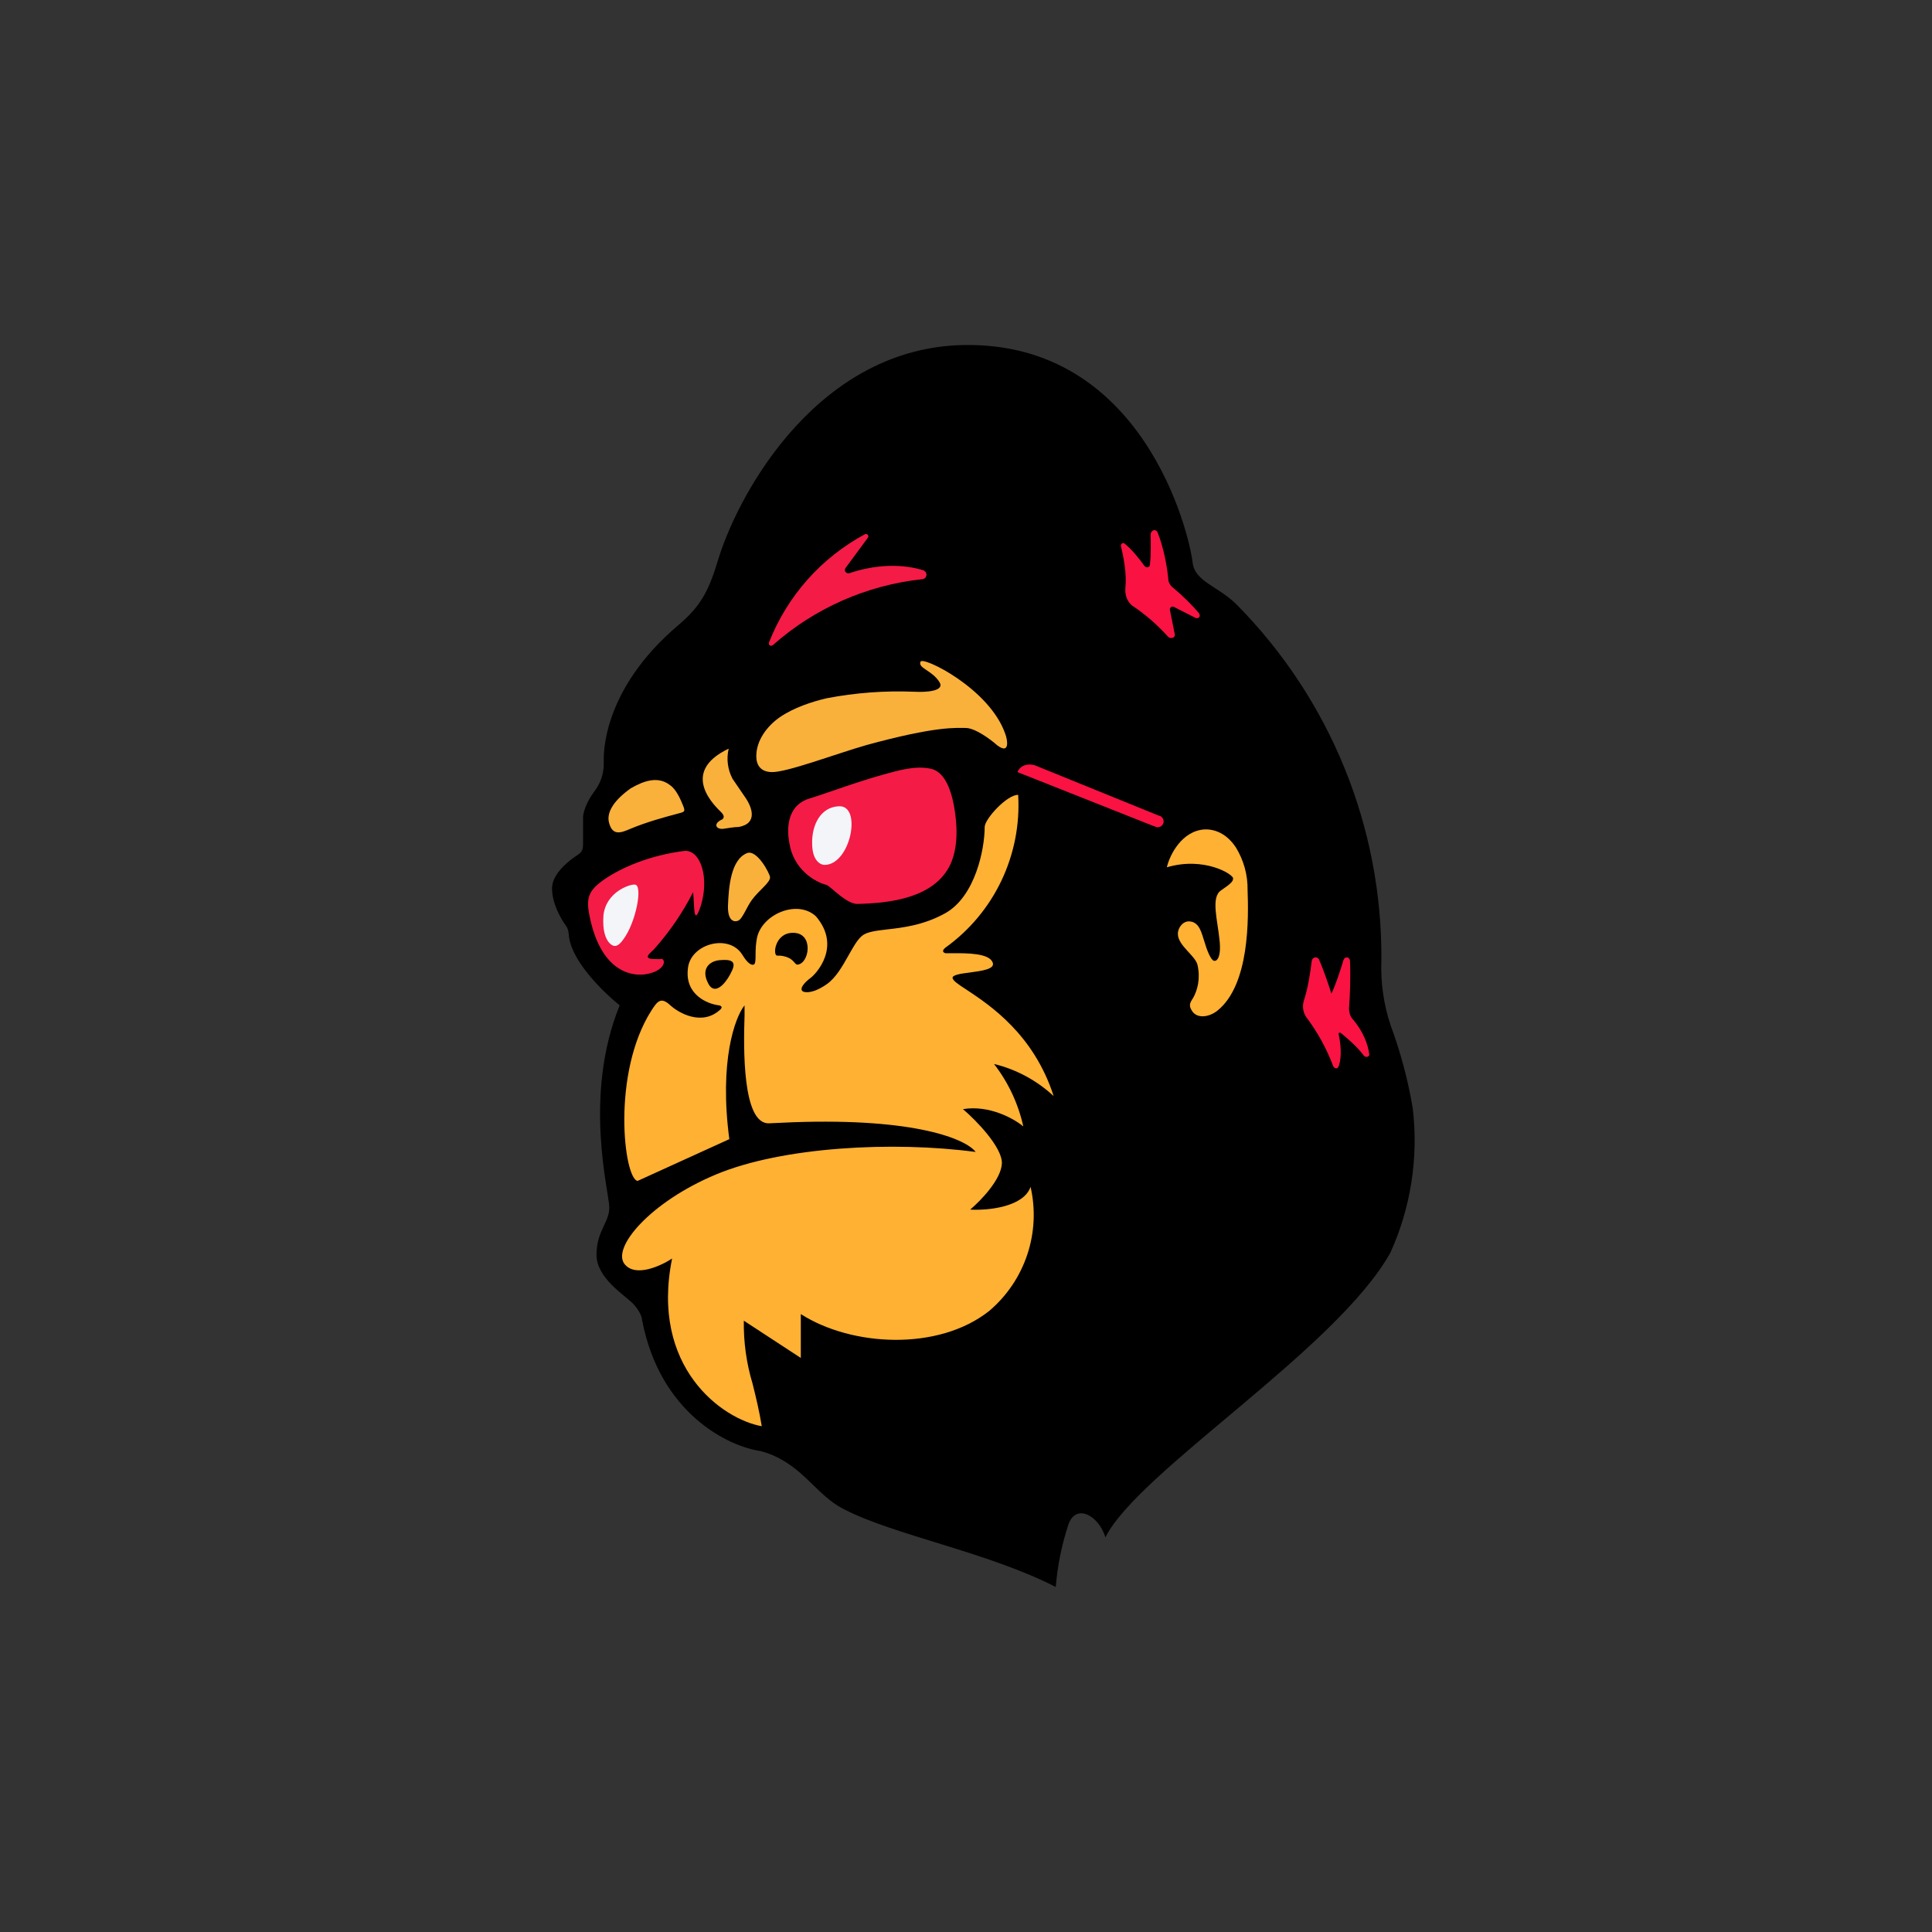 <svg width="24" height="24" viewBox="0 0 24 24" fill="none" xmlns="http://www.w3.org/2000/svg">
<rect x="0" y="0" width="24" height="24" fill="#333333" stroke="none"/>
<path d="M7.072 11.657C7.123 11.966 7.509 12.338 7.698 12.489C7.239 13.616 7.569 14.816 7.569 15C7.569 15.188 7.41 15.291 7.41 15.587C7.41 15.879 7.762 16.088 7.869 16.2C7.955 16.294 7.976 16.371 7.976 16.397C8.199 17.563 9.052 17.97 9.45 18.026C9.648 18.077 9.81 18.184 9.939 18.296C10.123 18.454 10.265 18.639 10.488 18.75C11.109 19.071 12.27 19.281 13.115 19.714C13.136 19.453 13.188 19.196 13.269 18.947C13.359 18.669 13.646 18.819 13.732 19.097C14.139 18.279 16.603 16.761 17.272 15.561C17.526 15.001 17.622 14.381 17.55 13.77C17.491 13.415 17.397 13.066 17.272 12.729C17.187 12.47 17.149 12.199 17.16 11.927C17.166 11.108 17.01 10.297 16.701 9.538C16.392 8.78 15.936 8.09 15.36 7.508C15.137 7.286 14.846 7.226 14.816 6.994C14.773 6.613 14.199 4.247 11.97 4.286C10.192 4.32 9.202 6.064 8.928 6.93C8.812 7.316 8.722 7.517 8.426 7.766C7.466 8.58 7.5 9.394 7.5 9.454C7.5 9.518 7.509 9.664 7.38 9.836C7.278 9.973 7.243 10.101 7.243 10.153V10.491C7.243 10.581 7.209 10.598 7.145 10.641C7.02 10.727 6.862 10.873 6.858 11.027C6.853 11.216 6.969 11.417 7.029 11.498C7.072 11.554 7.063 11.627 7.072 11.661V11.657Z" fill="black"/>
<path fill-rule="evenodd" clip-rule="evenodd" d="M8.546 12.026C8.503 12.356 8.786 12.471 8.932 12.489C8.975 12.497 8.966 12.523 8.953 12.536C8.726 12.754 8.43 12.583 8.328 12.489C8.208 12.377 8.165 12.441 8.092 12.553C7.595 13.333 7.749 14.64 7.92 14.67L9.06 14.151C8.932 13.183 9.129 12.639 9.249 12.489V12.617C9.236 13.011 9.219 13.976 9.558 13.954L9.849 13.941C11.392 13.886 12.005 14.156 12.12 14.31C11.092 14.173 9.72 14.246 8.898 14.588C8.075 14.931 7.59 15.506 7.762 15.707C7.899 15.87 8.212 15.724 8.349 15.634C8.075 16.988 8.975 17.631 9.463 17.717C9.433 17.533 9.39 17.353 9.348 17.186C9.272 16.933 9.236 16.67 9.24 16.406L9.948 16.869V16.324C10.578 16.727 11.653 16.787 12.287 16.286C12.507 16.1 12.67 15.858 12.761 15.586C12.852 15.314 12.866 15.022 12.802 14.743C12.716 14.996 12.266 15.039 12.052 15.026C12.18 14.918 12.438 14.653 12.446 14.451C12.45 14.25 12.125 13.916 11.962 13.778C12.296 13.723 12.605 13.903 12.712 13.993C12.649 13.71 12.525 13.445 12.348 13.217C12.625 13.284 12.88 13.422 13.089 13.616C12.84 12.844 12.292 12.484 12.009 12.296C11.902 12.227 11.833 12.18 11.833 12.146C11.833 12.111 11.936 12.094 12.047 12.081C12.197 12.06 12.369 12.039 12.33 11.953C12.283 11.841 12.013 11.841 11.855 11.841H11.743C11.692 11.824 11.722 11.79 11.743 11.773C12.042 11.559 12.282 11.272 12.44 10.94C12.598 10.608 12.67 10.241 12.648 9.874C12.51 9.87 12.232 10.174 12.232 10.273C12.232 10.547 12.116 11.134 11.743 11.344C11.473 11.494 11.212 11.524 11.015 11.546C10.873 11.563 10.766 11.576 10.706 11.627C10.646 11.678 10.595 11.773 10.539 11.871C10.466 12 10.385 12.146 10.269 12.227C10.102 12.343 9.999 12.334 9.969 12.313C9.926 12.274 10.008 12.193 10.072 12.146C10.136 12.098 10.457 11.76 10.136 11.383C9.905 11.168 9.463 11.357 9.403 11.653C9.39 11.721 9.386 11.79 9.386 11.85C9.386 11.923 9.386 11.979 9.36 11.983C9.318 11.996 9.262 11.927 9.223 11.863C9.06 11.593 8.58 11.721 8.546 12.026ZM9.656 11.871C9.706 11.869 9.757 11.879 9.802 11.901C9.828 11.914 9.845 11.931 9.862 11.948C9.879 11.97 9.892 11.983 9.905 11.983C10.055 11.974 10.115 11.584 9.849 11.588C9.622 11.588 9.596 11.876 9.656 11.871ZM8.799 12.219C8.7 12.034 8.816 11.936 8.945 11.927C9.06 11.918 9.159 11.927 9.09 12.064C9.065 12.12 9.026 12.184 8.979 12.231C8.923 12.287 8.85 12.317 8.799 12.219Z" fill="#FFB133"/>
<path d="M10.749 6.634C10.203 6.926 9.779 7.404 9.553 7.98C9.54 8.014 9.579 8.036 9.605 8.01C10.121 7.555 10.764 7.271 11.447 7.196C11.516 7.196 11.533 7.11 11.469 7.084C11.135 6.981 10.783 7.041 10.56 7.118C10.518 7.136 10.475 7.093 10.505 7.054L10.783 6.677C10.786 6.672 10.787 6.666 10.787 6.66C10.786 6.654 10.784 6.649 10.78 6.644C10.776 6.64 10.772 6.637 10.766 6.635C10.761 6.633 10.755 6.633 10.749 6.634Z" fill="#F41B46"/>
<path d="M13.98 7.303C13.998 7.131 13.959 6.926 13.925 6.788C13.916 6.758 13.95 6.733 13.972 6.754C14.075 6.84 14.156 6.947 14.212 7.024C14.233 7.058 14.28 7.054 14.285 7.016C14.297 6.913 14.297 6.771 14.293 6.647C14.293 6.583 14.362 6.561 14.383 6.621C14.456 6.806 14.499 7.041 14.512 7.187C14.512 7.23 14.537 7.273 14.568 7.298C14.705 7.41 14.816 7.526 14.893 7.616C14.923 7.658 14.885 7.697 14.842 7.671L14.58 7.538C14.575 7.536 14.568 7.535 14.562 7.536C14.556 7.537 14.55 7.539 14.545 7.543C14.54 7.547 14.537 7.553 14.534 7.559C14.532 7.565 14.532 7.571 14.533 7.577L14.593 7.877C14.606 7.92 14.542 7.946 14.508 7.907C14.379 7.764 14.234 7.637 14.075 7.53C14.002 7.483 13.972 7.388 13.98 7.303ZM16.2 12.42C16.247 12.278 16.277 12.086 16.295 11.936C16.303 11.889 16.363 11.876 16.385 11.918C16.457 12.086 16.513 12.261 16.539 12.343C16.59 12.24 16.646 12.069 16.689 11.927C16.706 11.876 16.766 11.884 16.77 11.936C16.779 12.137 16.77 12.377 16.758 12.527C16.758 12.57 16.77 12.621 16.8 12.656C16.938 12.814 16.993 12.977 17.01 13.097C17.01 13.131 16.968 13.14 16.942 13.114C16.865 13.007 16.74 12.9 16.655 12.831C16.642 12.823 16.625 12.831 16.629 12.844C16.672 13.05 16.655 13.174 16.629 13.247C16.612 13.29 16.569 13.273 16.556 13.23C16.475 13.017 16.363 12.816 16.226 12.634C16.205 12.603 16.192 12.567 16.188 12.53C16.183 12.493 16.188 12.455 16.2 12.42ZM14.336 10.264L12.639 9.591C12.682 9.488 12.797 9.488 12.853 9.506L14.392 10.131C14.403 10.133 14.414 10.137 14.423 10.143C14.432 10.149 14.44 10.158 14.446 10.168C14.451 10.178 14.454 10.188 14.455 10.2C14.456 10.211 14.454 10.222 14.449 10.232C14.445 10.243 14.438 10.252 14.429 10.259C14.421 10.267 14.41 10.272 14.399 10.274C14.389 10.277 14.377 10.277 14.366 10.275C14.355 10.272 14.345 10.267 14.336 10.26V10.264Z" fill="#FA1243"/>
<path d="M14.966 10.303C14.679 10.32 14.529 10.624 14.495 10.774C14.957 10.637 15.318 10.86 15.318 10.911C15.318 10.946 15.3 10.971 15.168 11.061C15.039 11.147 15.125 11.426 15.15 11.683C15.172 11.893 15.116 11.94 15.086 11.936C15.043 11.936 14.992 11.803 14.957 11.683C14.928 11.597 14.902 11.46 14.786 11.447C14.7 11.434 14.632 11.52 14.632 11.601C14.632 11.747 14.85 11.871 14.876 11.987C14.915 12.163 14.872 12.304 14.825 12.39C14.786 12.454 14.76 12.484 14.807 12.557C14.872 12.66 15.022 12.634 15.12 12.557C15.527 12.236 15.51 11.396 15.498 11.057C15.501 10.87 15.45 10.685 15.352 10.526C15.266 10.397 15.137 10.299 14.966 10.303Z" fill="#FFB133"/>
<path d="M11.357 8.593C10.993 8.578 10.627 8.605 10.269 8.674C10.085 8.717 9.862 8.79 9.686 8.91C9.528 9.021 9.395 9.197 9.395 9.394C9.395 9.501 9.446 9.587 9.583 9.591C9.763 9.6 10.398 9.36 10.758 9.257C11.632 9.017 11.876 9.043 11.996 9.043C12.112 9.043 12.305 9.184 12.386 9.257C12.549 9.381 12.515 9.188 12.489 9.12C12.296 8.554 11.46 8.147 11.435 8.22C11.4 8.301 11.58 8.327 11.67 8.473C11.743 8.588 11.495 8.601 11.362 8.593H11.357ZM9.099 9.673C9.039 9.558 9.022 9.426 9.052 9.3C8.422 9.6 8.898 10.028 8.962 10.093C9.013 10.144 8.983 10.178 8.962 10.183C8.85 10.239 8.902 10.311 8.996 10.294C9.048 10.286 9.125 10.273 9.176 10.273C9.416 10.23 9.348 10.028 9.245 9.887L9.099 9.673ZM7.835 9.793C7.59 9.968 7.539 10.114 7.565 10.217C7.608 10.389 7.715 10.346 7.835 10.294C8.04 10.209 8.263 10.149 8.409 10.11C8.508 10.084 8.52 10.088 8.478 9.99C8.426 9.861 8.375 9.788 8.319 9.75C8.165 9.634 7.985 9.707 7.835 9.793Z" fill="#F9B13C"/>
<path d="M8.212 11.914H8.169C8.109 11.914 8.075 11.914 8.058 11.901C8.023 11.88 8.075 11.841 8.126 11.79C8.317 11.576 8.48 11.338 8.61 11.083C8.628 11.237 8.61 11.537 8.705 11.254C8.812 10.911 8.709 10.569 8.512 10.569C8.066 10.624 7.723 10.778 7.513 10.92C7.32 11.053 7.278 11.143 7.32 11.361C7.466 12.124 7.912 12.163 8.13 12.073C8.28 12.008 8.259 11.91 8.212 11.91V11.914Z" fill="#F41B46"/>
<path d="M7.886 10.989C7.835 10.98 7.526 11.074 7.496 11.374C7.483 11.559 7.522 11.661 7.569 11.713C7.638 11.786 7.689 11.743 7.74 11.674C7.903 11.46 7.989 10.989 7.886 10.989Z" fill="#F4F5F9"/>
<path d="M9.043 11.254C9.039 11.443 9.12 11.456 9.168 11.438C9.223 11.417 9.275 11.267 9.339 11.181C9.425 11.061 9.566 10.967 9.566 10.899C9.566 10.856 9.403 10.547 9.279 10.598C9.078 10.68 9.052 11.018 9.043 11.254Z" fill="#F9B13C"/>
<path d="M10.269 10.993C10.325 11.018 10.513 11.229 10.65 11.229C11.057 11.22 11.61 11.156 11.807 10.736C11.906 10.517 11.893 10.243 11.85 10.007C11.807 9.78 11.722 9.578 11.555 9.548C11.366 9.51 11.16 9.57 10.976 9.621C10.633 9.716 10.26 9.857 10.063 9.917C9.802 9.99 9.763 10.247 9.806 10.474C9.858 10.804 10.127 10.959 10.269 10.993Z" fill="#F41B46"/>
<path d="M10.089 10.491C10.093 10.693 10.192 10.744 10.243 10.744C10.569 10.744 10.715 9.99 10.415 10.016C10.2 10.028 10.08 10.239 10.089 10.491Z" fill="#F4F5F9"/>
</svg>
